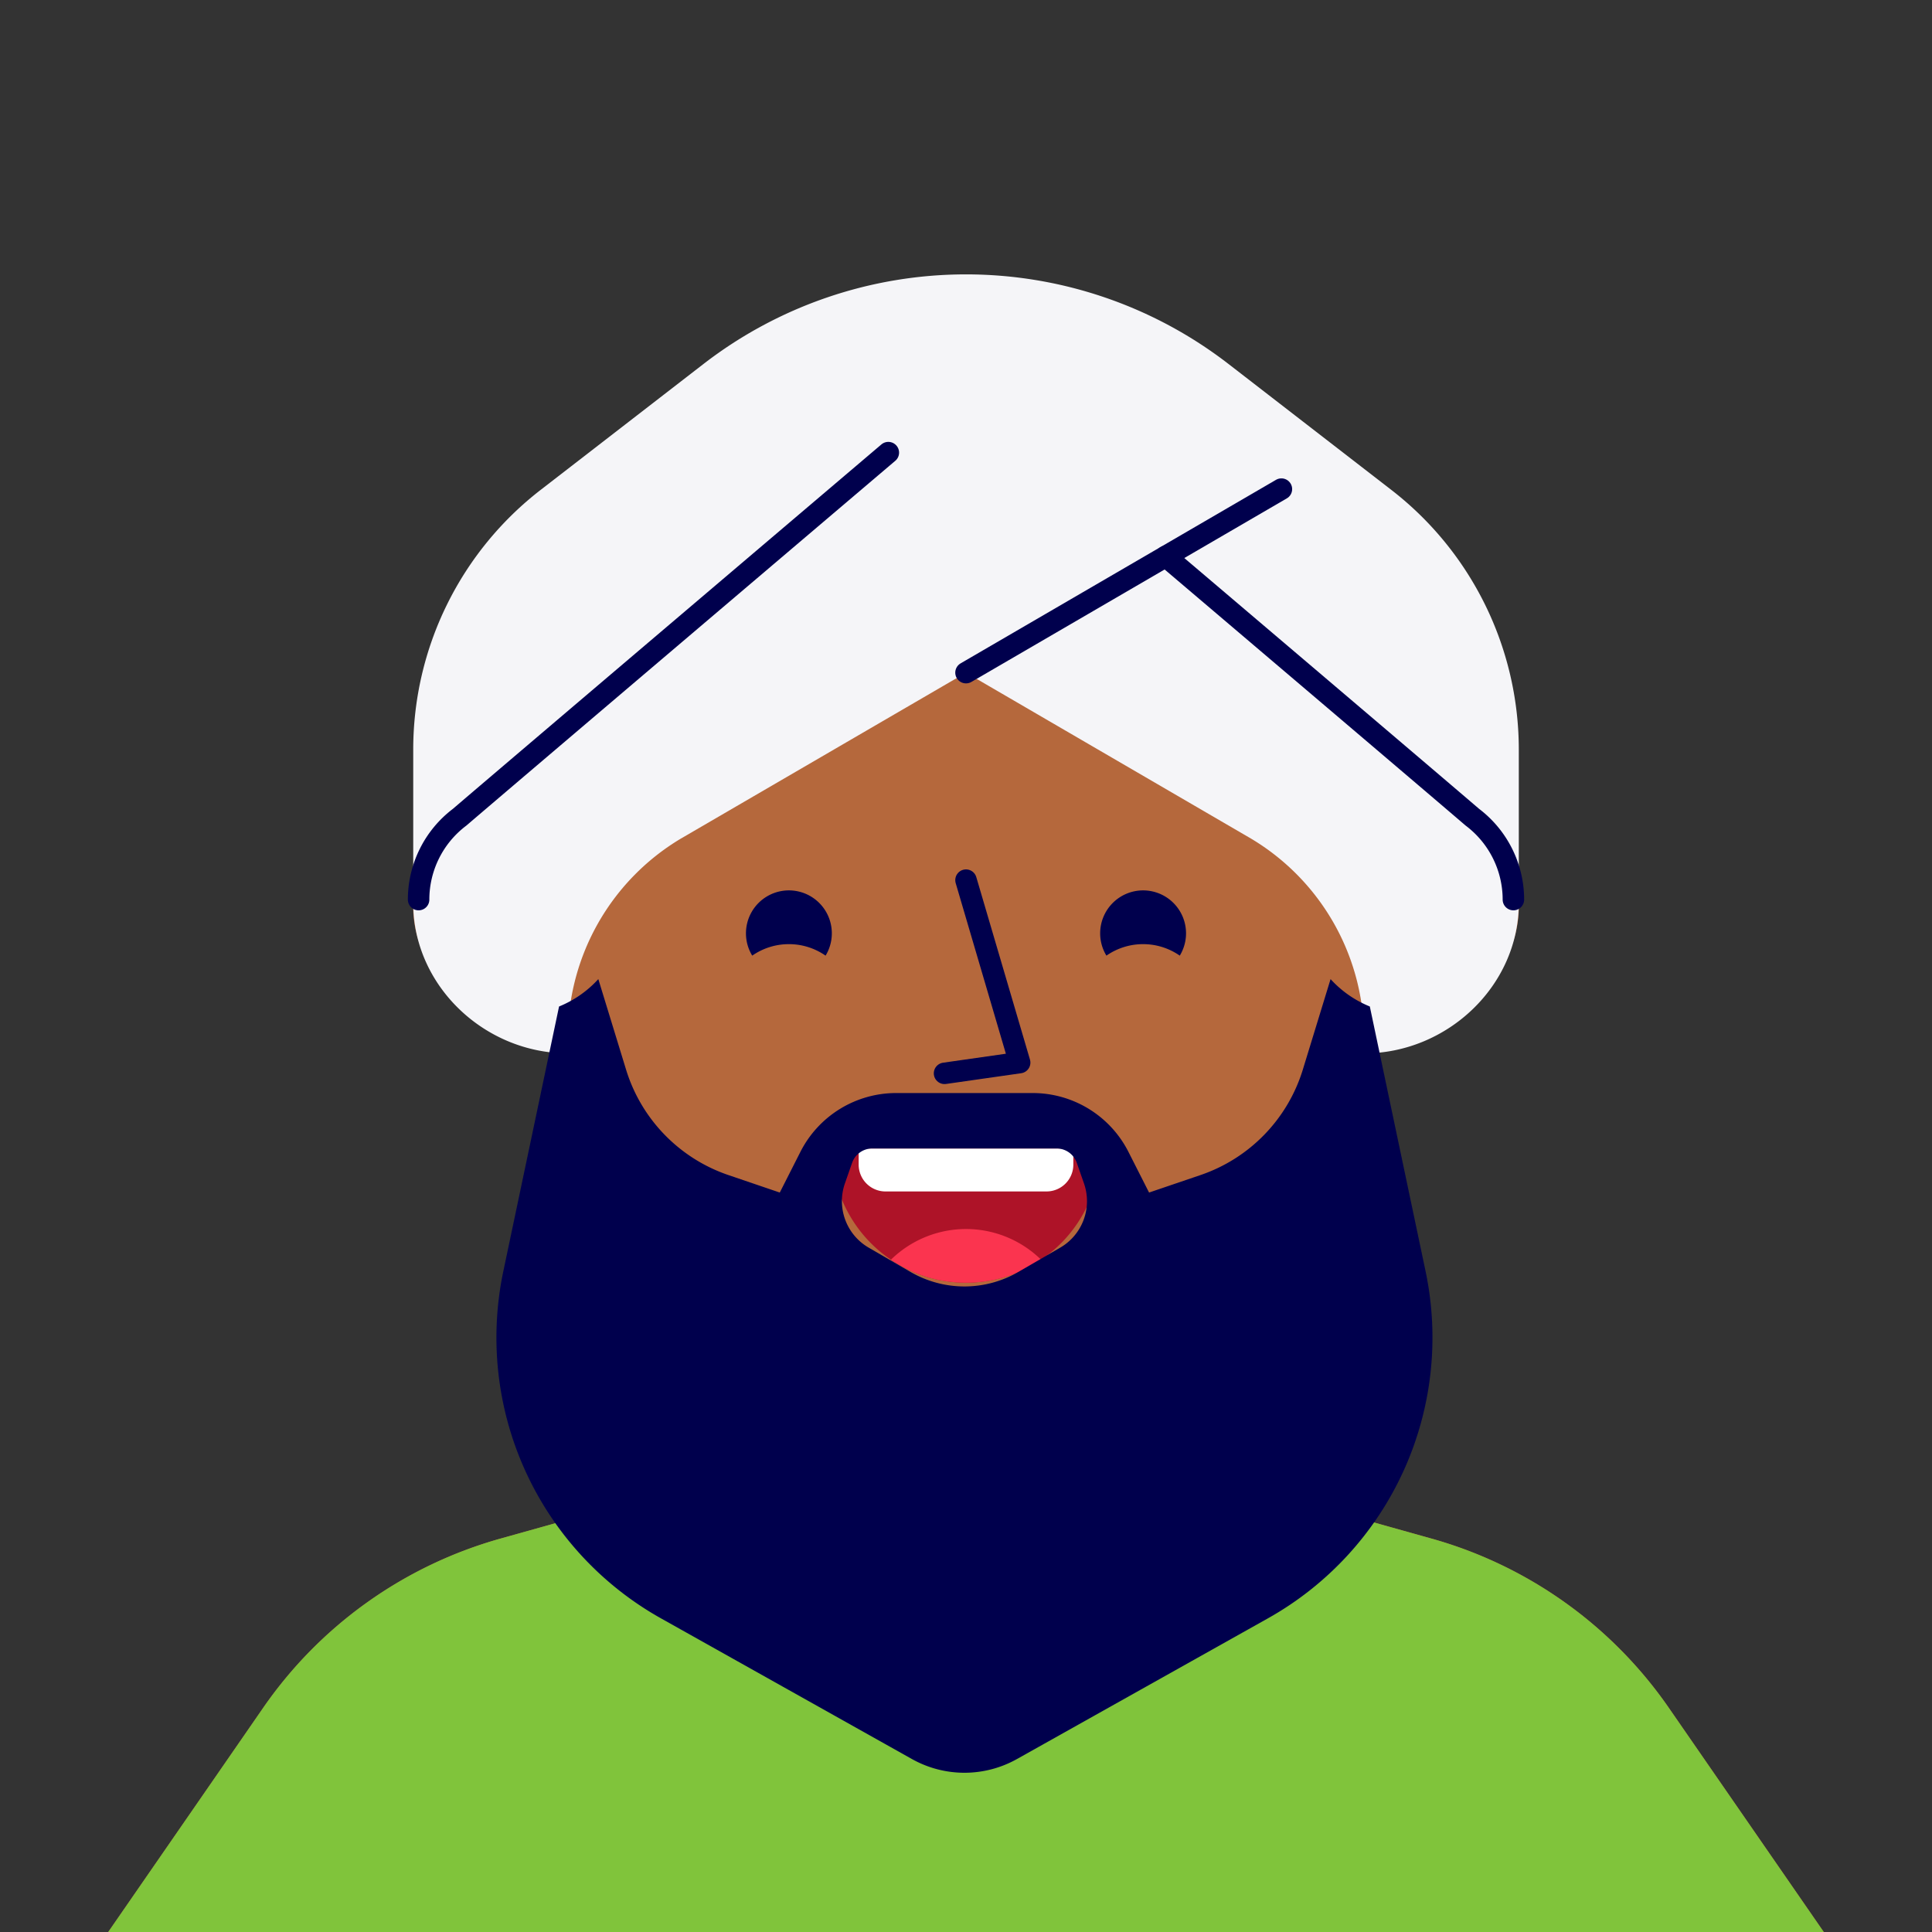 <svg xmlns="http://www.w3.org/2000/svg" xmlns:xlink="http://www.w3.org/1999/xlink" width="180" height="180" viewBox="0 0 180 180"><rect x="0" y="0" width="180" height="180" fill="#333333" stroke="none"/><defs><clipPath id="a"><rect width="180" height="180" fill="#f5f5f8"/></clipPath></defs><g transform="translate(-10 -10)"><g transform="translate(10 10)" clip-path="url(#a)"><g transform="translate(10 35)"><g transform="translate(0)"><path d="M145.482,124.118a40,40,0,0,0-22.114-15.771L102.5,102.5v-15a37.439,37.439,0,0,0,14.972-28.852,10,10,0,1,0,.029-18.311V37.5A37.5,37.5,0,0,0,80,0h0A37.5,37.5,0,0,0,42.5,37.5v2.838a10,10,0,1,0,.029,18.311A37.438,37.438,0,0,0,57.5,87.5v15l-20.868,5.846a40,40,0,0,0-22.114,15.771L0,145.12V160H160V145.12Z" fill="#b5683c"/><path d="M13.14,7.5A37.412,37.412,0,0,1,0,5.127,37.282,37.282,0,0,0,20.14,11a37.348,37.348,0,0,0,15.5-3.355V0A37.333,37.333,0,0,1,13.14,7.5Z" transform="translate(66.86 87.5)" fill="#a3420b"/><path d="M7.445,6.959A5.5,5.5,0,0,0,0,.432" transform="translate(36.359 44)" fill="none" stroke="#00004d" stroke-linecap="round" stroke-linejoin="round" stroke-miterlimit="10" stroke-width="2"/><path d="M.2,6.959A5.5,5.5,0,0,1,7.641.432" transform="translate(116 44)" fill="none" stroke="#00004d" stroke-linecap="round" stroke-linejoin="round" stroke-miterlimit="10" stroke-width="2"/></g></g><g transform="translate(70 102.255)"><rect width="40" height="30" fill="none"/><g transform="translate(7.5 4.75)"><path d="M25,0A12.5,12.5,0,0,1,0,0Z" fill="#ae1328"/><path d="M13.991,2.861A9.984,9.984,0,0,0,0,2.861,12.438,12.438,0,0,0,7,5a12.438,12.438,0,0,0,7-2.139" transform="translate(5.505 7.5)" fill="#fb344f"/><path d="M17.5,4H2.5A2.5,2.5,0,0,1,0,1.5V0H20V1.5A2.5,2.5,0,0,1,17.5,4" transform="translate(2.5)" fill="#fff"/></g></g><g transform="translate(65 76)"><rect width="50" height="20" fill="none"/><path d="M4,5A5.966,5.966,0,0,1,7.417,6.071,4,4,0,1,0,0,4,3.972,3.972,0,0,0,.583,6.071,5.966,5.966,0,0,1,4,5" transform="translate(37.5 6.964)" fill="#00004d"/><path d="M4,5A5.966,5.966,0,0,1,7.417,6.071,4,4,0,1,0,0,4,3.972,3.972,0,0,0,.583,6.071,5.966,5.966,0,0,1,4,5" transform="translate(4.5 6.964)" fill="#00004d"/></g><g transform="translate(81.5 76)"><rect width="20" height="30" fill="none"/><path d="M2,0,7,17,0,18" transform="translate(6.5 6)" fill="none" stroke="#00004d" stroke-linecap="round" stroke-linejoin="round" stroke-miterlimit="10" stroke-width="2"/></g><g transform="translate(38.5 25.563)"><path d="M51.5,37.11,78.076,52.579a21.59,21.59,0,0,1,10.5,19v1c7.731,0,14.427-6.268,14.427-14v-14.3a30.587,30.587,0,0,0-11.877-24.2L75.968,8.357a40,40,0,0,0-48.937,0L11.877,20.075A30.587,30.587,0,0,0,0,44.273v14.3c0,7.732,6.677,14,14.41,14v-1a21.606,21.606,0,0,1,10.514-19Z" transform="translate(0 0)" fill="#f5f5f8"/><path d="M0,17.1,29.386,0" transform="translate(51.5 20.006)" fill="none" stroke="#00004d" stroke-linecap="round" stroke-linejoin="round" stroke-miterlimit="10" stroke-width="2"/><path d="M43.764,0S8.591,29.879,3.829,33.963A9.63,9.63,0,0,0,0,41.643" transform="translate(0.5 16.607)" fill="none" stroke="#00004d" stroke-linecap="round" stroke-linejoin="round" stroke-miterlimit="10" stroke-width="2"/><path d="M0,0S23.794,20.211,28.556,24.294a9.629,9.629,0,0,1,3.829,7.679" transform="translate(70.115 26.276)" fill="none" stroke="#00004d" stroke-linecap="round" stroke-linejoin="round" stroke-miterlimit="10" stroke-width="2"/></g><g transform="translate(10 125)"><path d="M160,42.62l-14.518-21A40,40,0,0,0,123.368,5.846L102.5,0A22.5,22.5,0,0,1,80,22.5h0A22.5,22.5,0,0,1,57.5,0L36.632,5.846A40,40,0,0,0,14.518,21.618L0,42.62V57.5H160Z" transform="translate(0 12.5)" fill="#80c43b"/></g><g transform="translate(45 91.221)"><path d="M43.605,73.943a10.023,10.023,0,0,1-4.89-1.277L15.333,59.558A29.986,29.986,0,0,1,.646,27.209L5.836,2.552A10.069,10.069,0,0,0,9.494,0l2.588,8.443a15.041,15.041,0,0,0,9.511,9.807L26.4,19.886l1.924-3.794a10,10,0,0,1,8.919-5.477H49.964a10,10,0,0,1,8.918,5.477l1.924,3.794,4.811-1.636a15.041,15.041,0,0,0,9.511-9.807L77.716,0a10.063,10.063,0,0,0,3.657,2.551l5.192,24.657A29.99,29.99,0,0,1,71.877,59.558L48.495,72.666A10.02,10.02,0,0,1,43.605,73.943Zm-8.58-58.164a2,2,0,0,0-1.888,1.341l-.671,1.923a5.007,5.007,0,0,0,2.21,5.972l3.909,2.268a10,10,0,0,0,10.04,0l3.909-2.268a5.008,5.008,0,0,0,2.21-5.972l-.671-1.923a2,2,0,0,0-1.888-1.341Z" transform="translate(1.25 0)" fill="#00004d"/></g></g></g></svg>